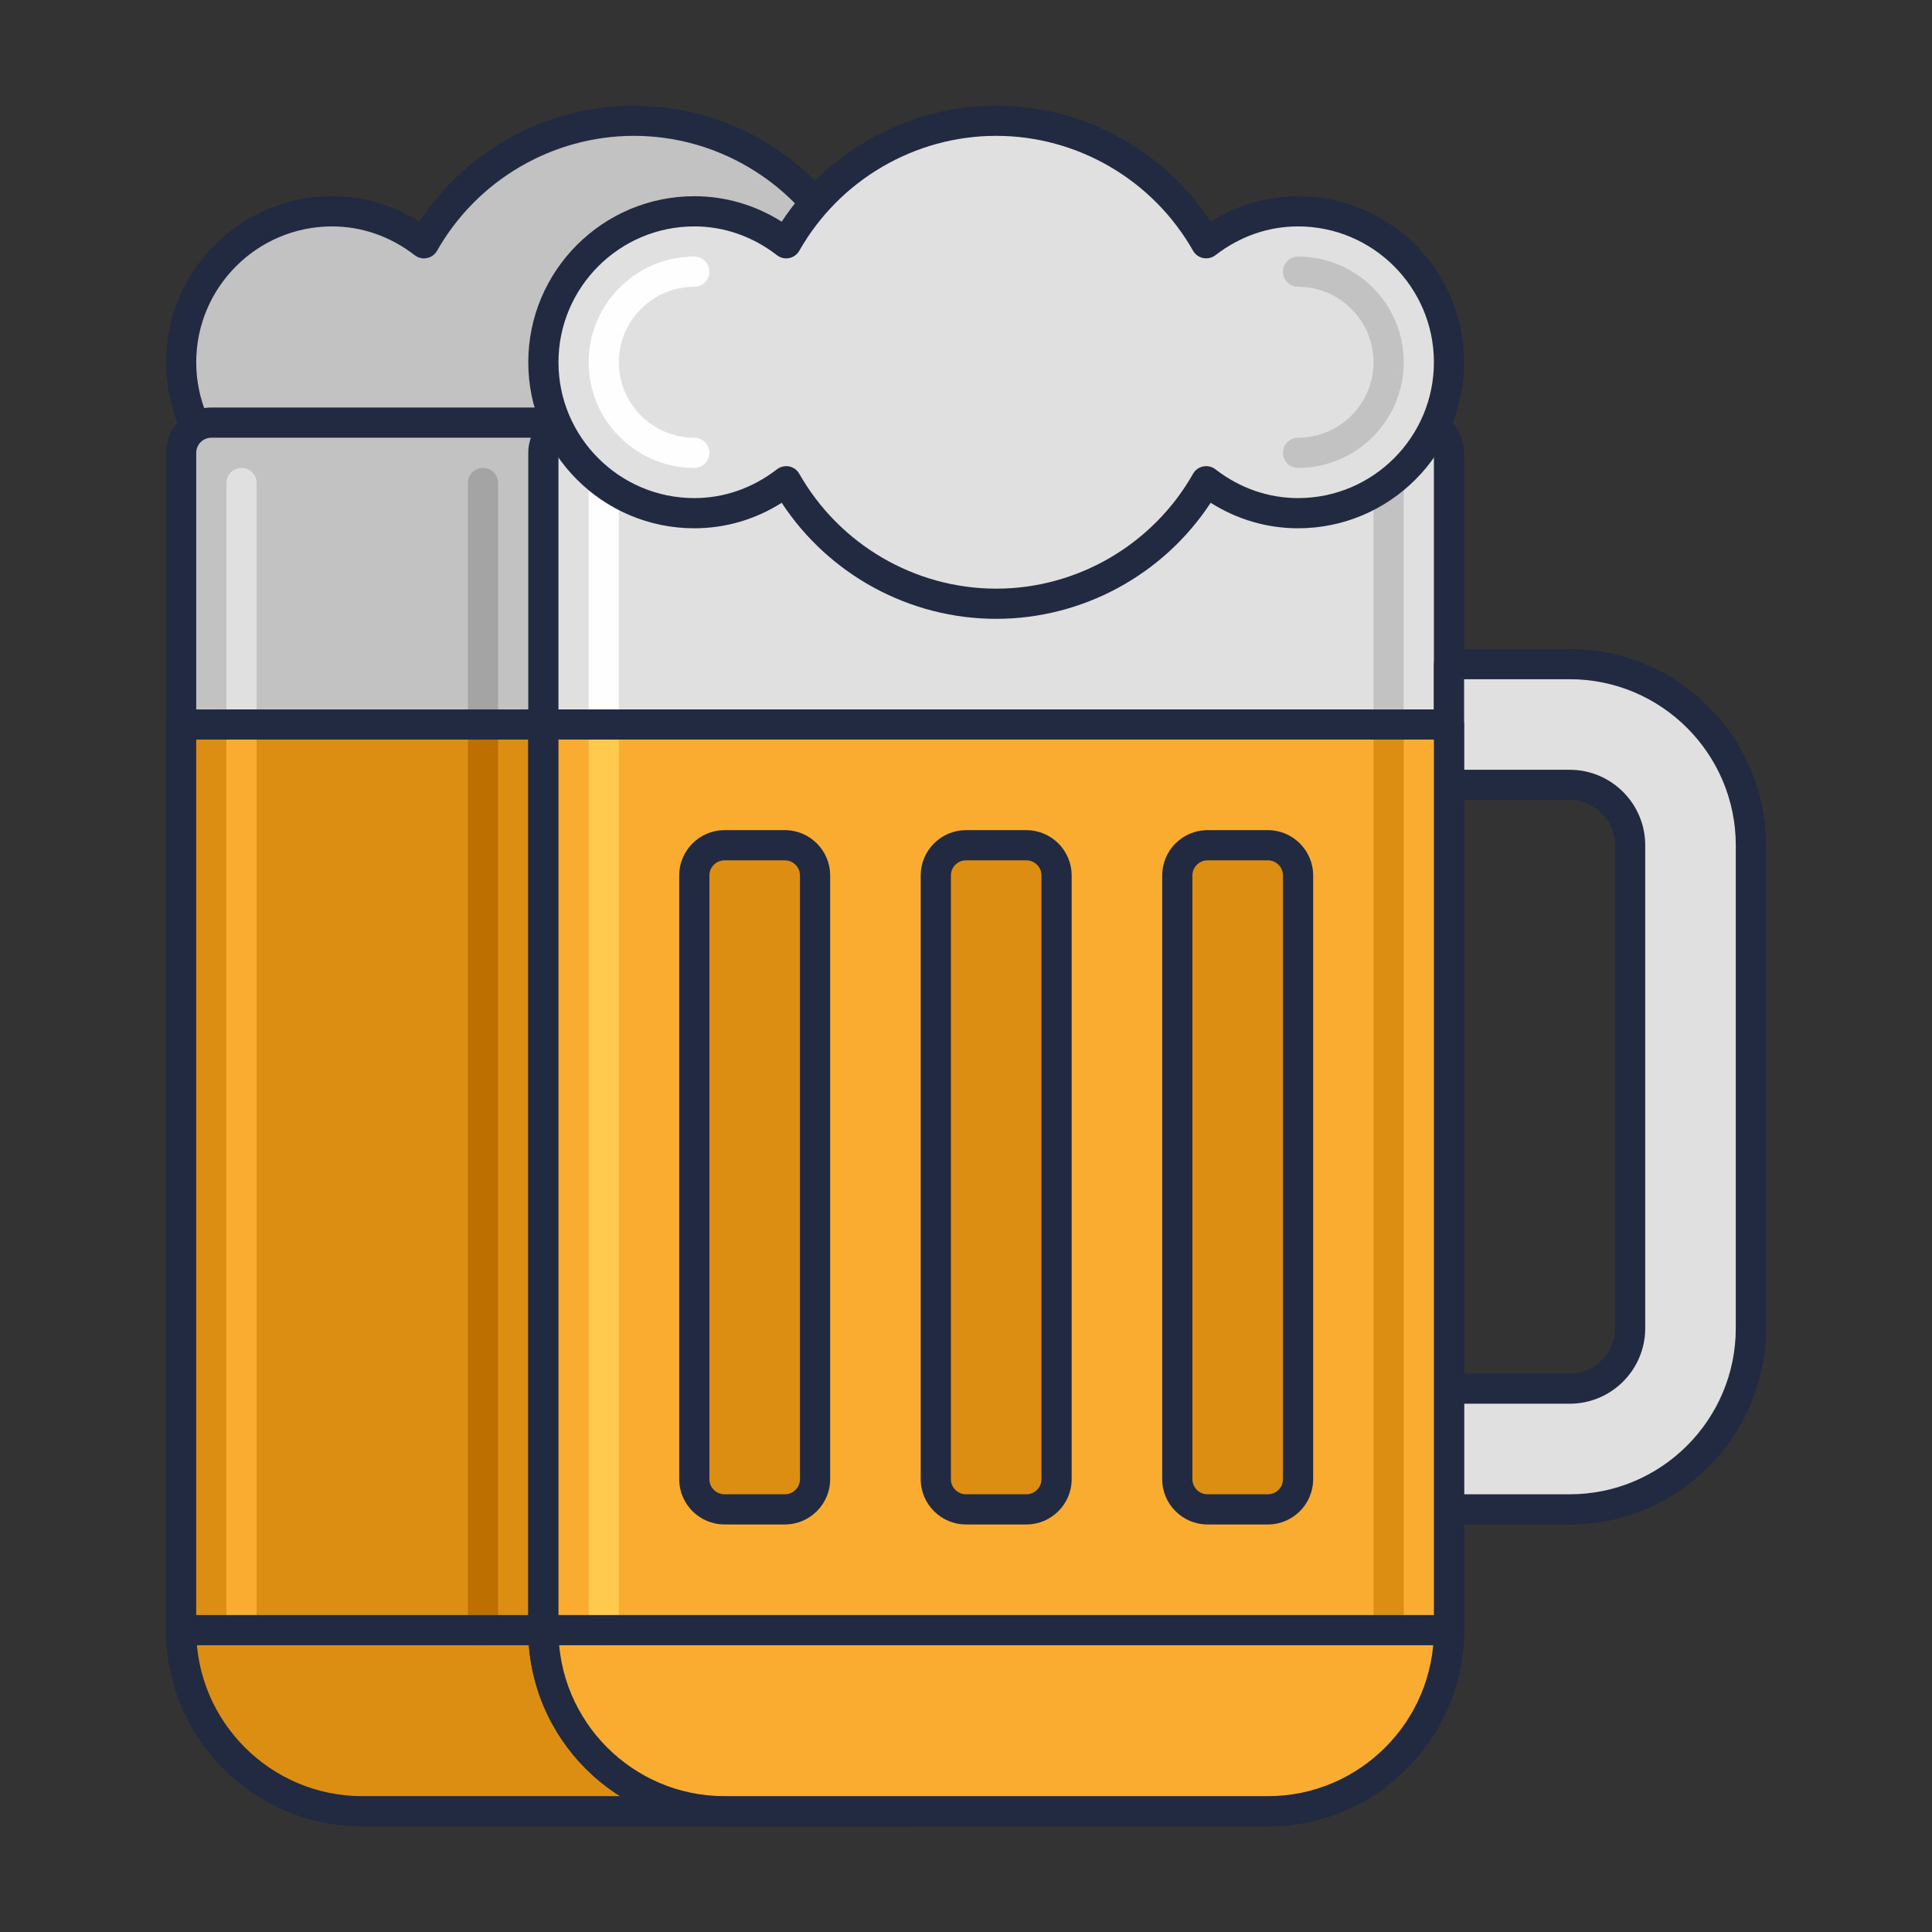 <svg id="Icon_Set" enable-background="new 0 0 64 64" height="512" viewBox="0 0 64 64" width="512" xmlns="http://www.w3.org/2000/svg"><rect x="0" y="0" width="64" height="64" fill="#333333" stroke="none"/><path d="m31 7c-1.151 0-2.198.405-3.043 1.058-1.375-2.421-3.973-4.058-6.957-4.058s-5.581 1.637-6.957 4.058c-.844-.653-1.892-1.058-3.043-1.058-2.761 0-5 2.239-5 5s2.239 5 5 5c1.151 0 2.198-.405 3.043-1.058 1.376 2.421 3.973 4.058 6.957 4.058s5.581-1.637 6.957-4.058c.845.653 1.892 1.058 3.043 1.058 2.761 0 5-2.239 5-5s-2.238-5-5-5z" fill="#c2c2c2"/><path d="m21 20.5c-2.866 0-5.541-1.46-7.105-3.844-.878.554-1.868.844-2.895.844-3.033 0-5.5-2.468-5.5-5.5s2.467-5.5 5.5-5.5c1.027 0 2.017.29 2.895.844 1.564-2.384 4.239-3.844 7.105-3.844s5.541 1.46 7.105 3.845c.878-.555 1.869-.845 2.895-.845 3.033 0 5.5 2.468 5.5 5.5s-2.467 5.5-5.5 5.5c-1.026 0-2.017-.29-2.895-.845-1.564 2.385-4.239 3.845-7.105 3.845zm-6.957-5.059c.033 0 .065.003.098.01.142.028.265.117.336.243 1.335 2.348 3.834 3.806 6.523 3.806 2.69 0 5.189-1.458 6.522-3.806.071-.126.194-.215.336-.243.143-.028.29.006.404.095.807.624 1.753.954 2.738.954 2.481 0 4.5-2.019 4.5-4.5s-2.019-4.5-4.5-4.5c-.985 0-1.931.33-2.737.954-.116.088-.263.123-.405.095s-.265-.117-.336-.243c-1.333-2.348-3.832-3.806-6.522-3.806-2.689 0-5.188 1.458-6.522 3.806-.071.126-.194.215-.336.243-.143.03-.29-.006-.404-.095-.806-.624-1.753-.954-2.738-.954-2.481 0-4.5 2.019-4.5 4.5s2.019 4.5 4.5 4.5c.985 0 1.932-.33 2.737-.954.089-.068.197-.105.306-.105z" fill="#212a41"/><path d="m30 60h-18c-3.314 0-6-2.686-6-6v-39c0-.552.448-1 1-1h28c.552 0 1 .448 1 1v39c0 3.314-2.686 6-6 6z" fill="#c2c2c2"/><path d="m30 60.5h-18c-3.584 0-6.5-2.916-6.5-6.5v-39c0-.827.673-1.5 1.5-1.5h28c.827 0 1.5.673 1.5 1.5v39c0 3.584-2.916 6.5-6.5 6.5zm-23-46c-.276 0-.5.225-.5.5v39c0 3.032 2.467 5.5 5.5 5.5h18c3.033 0 5.5-2.468 5.5-5.5v-39c0-.275-.224-.5-.5-.5z" fill="#212a41"/><path d="m30 60h-18c-3.314 0-6-2.686-6-6v-30h30v30c0 3.314-2.686 6-6 6z" fill="#db8e11"/><path d="m16 54.5c-.276 0-.5-.224-.5-.5v-30c0-.276.224-.5.5-.5s.5.224.5.5v30c0 .276-.224.5-.5.5z" fill="#bd7000"/><path d="m8 54.5c-.276 0-.5-.224-.5-.5v-30c0-.276.224-.5.5-.5s.5.224.5.5v30c0 .276-.224.5-.5.5z" fill="#f9ac2f"/><path d="m8 24.5c-.276 0-.5-.224-.5-.5v-8c0-.276.224-.5.5-.5s.5.224.5.5v8c0 .276-.224.5-.5.5z" fill="#e0e0e0"/><path d="m16 24.5c-.276 0-.5-.224-.5-.5v-8c0-.276.224-.5.5-.5s.5.224.5.5v8c0 .276-.224.5-.5.5z" fill="#a4a4a4"/><path d="m30 60.5h-18c-3.584 0-6.5-2.916-6.5-6.5v-30c0-.276.224-.5.5-.5h30c.276 0 .5.224.5.5v30c0 3.584-2.916 6.5-6.5 6.5zm-23.5-36v29.5c0 3.032 2.467 5.5 5.5 5.5h18c3.033 0 5.5-2.468 5.5-5.5v-29.5z" fill="#212a41"/><path d="m36 54.5h-30c-.276 0-.5-.224-.5-.5s.224-.5.5-.5h30c.276 0 .5.224.5.5s-.224.5-.5.5z" fill="#212a41"/><path d="m42 60h-18c-3.314 0-6-2.686-6-6v-39c0-.552.448-1 1-1h28c.552 0 1 .448 1 1v39c0 3.314-2.686 6-6 6z" fill="#e0e0e0"/><path d="m42 60.5h-18c-3.584 0-6.5-2.916-6.5-6.5v-39c0-.827.673-1.5 1.5-1.5h28c.827 0 1.5.673 1.5 1.5v39c0 3.584-2.916 6.5-6.5 6.5zm-23-46c-.276 0-.5.225-.5.5v39c0 3.032 2.467 5.5 5.5 5.5h18c3.033 0 5.5-2.468 5.5-5.5v-39c0-.275-.224-.5-.5-.5z" fill="#212a41"/><path d="m52 50h-4v-4h4c1.103 0 2-.897 2-2v-16c0-1.103-.897-2-2-2h-4v-4h4c3.309 0 6 2.691 6 6v16c0 3.309-2.691 6-6 6z" fill="#e0e0e0"/><path d="m52 50.5h-4c-.276 0-.5-.224-.5-.5v-4c0-.276.224-.5.5-.5h4c.827 0 1.5-.673 1.5-1.5v-16c0-.827-.673-1.5-1.5-1.5h-4c-.276 0-.5-.224-.5-.5v-4c0-.276.224-.5.5-.5h4c3.584 0 6.5 2.916 6.5 6.5v16c0 3.584-2.916 6.5-6.5 6.5zm-3.5-1h3.5c3.033 0 5.5-2.468 5.5-5.5v-16c0-3.032-2.467-5.5-5.5-5.5h-3.5v3h3.5c1.378 0 2.5 1.121 2.5 2.5v16c0 1.379-1.122 2.5-2.5 2.5h-3.5z" fill="#212a41"/><path d="m42 60h-18c-3.314 0-6-2.686-6-6v-30h30v30c0 3.314-2.686 6-6 6z" fill="#f9ac2f"/><path d="m26 50h-2c-.552 0-1-.448-1-1v-20c0-.552.448-1 1-1h2c.552 0 1 .448 1 1v20c0 .552-.448 1-1 1z" fill="#db8e11"/><path d="m26 50.5h-2c-.827 0-1.5-.673-1.5-1.5v-20c0-.827.673-1.5 1.5-1.5h2c.827 0 1.5.673 1.5 1.5v20c0 .827-.673 1.5-1.5 1.5zm-2-22c-.276 0-.5.225-.5.5v20c0 .275.224.5.5.5h2c.276 0 .5-.225.5-.5v-20c0-.275-.224-.5-.5-.5z" fill="#212a41"/><path d="m34 50h-2c-.552 0-1-.448-1-1v-20c0-.552.448-1 1-1h2c.552 0 1 .448 1 1v20c0 .552-.448 1-1 1z" fill="#db8e11"/><path d="m34 50.5h-2c-.827 0-1.5-.673-1.5-1.5v-20c0-.827.673-1.5 1.5-1.5h2c.827 0 1.5.673 1.5 1.5v20c0 .827-.673 1.5-1.5 1.5zm-2-22c-.276 0-.5.225-.5.5v20c0 .275.224.5.5.5h2c.276 0 .5-.225.5-.5v-20c0-.275-.224-.5-.5-.5z" fill="#212a41"/><path d="m42 50h-2c-.552 0-1-.448-1-1v-20c0-.552.448-1 1-1h2c.552 0 1 .448 1 1v20c0 .552-.448 1-1 1z" fill="#db8e11"/><path d="m42 50.5h-2c-.827 0-1.5-.673-1.5-1.5v-20c0-.827.673-1.5 1.5-1.5h2c.827 0 1.5.673 1.5 1.5v20c0 .827-.673 1.5-1.5 1.5zm-2-22c-.276 0-.5.225-.5.5v20c0 .275.224.5.5.5h2c.276 0 .5-.225.5-.5v-20c0-.275-.224-.5-.5-.5z" fill="#212a41"/><path d="m46 54.5c-.276 0-.5-.224-.5-.5v-30c0-.276.224-.5.5-.5s.5.224.5.5v30c0 .276-.224.5-.5.5z" fill="#db8e11"/><path d="m20 54.5c-.276 0-.5-.224-.5-.5v-30c0-.276.224-.5.5-.5s.5.224.5.5v30c0 .276-.224.5-.5.5z" fill="#ffca4d"/><path d="m46 24.5c-.276 0-.5-.224-.5-.5v-8c0-.276.224-.5.5-.5s.5.224.5.5v8c0 .276-.224.5-.5.5z" fill="#c2c2c2"/><path d="m20 24.5c-.276 0-.5-.224-.5-.5v-8c0-.276.224-.5.5-.5s.5.224.5.5v8c0 .276-.224.5-.5.5z" fill="#fefefe"/><path d="m43 7c-1.151 0-2.198.405-3.043 1.058-1.375-2.421-3.973-4.058-6.957-4.058s-5.581 1.637-6.957 4.058c-.844-.653-1.892-1.058-3.043-1.058-2.761 0-5 2.239-5 5s2.239 5 5 5c1.151 0 2.198-.405 3.043-1.058 1.376 2.421 3.973 4.058 6.957 4.058s5.581-1.637 6.957-4.058c.845.653 1.892 1.058 3.043 1.058 2.761 0 5-2.239 5-5s-2.238-5-5-5z" fill="#e0e0e0"/><path d="m33 20.5c-2.866 0-5.541-1.46-7.105-3.844-.878.554-1.868.844-2.895.844-3.033 0-5.5-2.468-5.5-5.5s2.467-5.5 5.5-5.5c1.027 0 2.017.29 2.895.844 1.564-2.384 4.239-3.844 7.105-3.844s5.541 1.46 7.105 3.845c.878-.555 1.869-.845 2.895-.845 3.033 0 5.5 2.468 5.5 5.5s-2.467 5.5-5.5 5.5c-1.026 0-2.017-.29-2.895-.845-1.564 2.385-4.239 3.845-7.105 3.845zm-6.957-5.059c.033 0 .065.003.098.01.142.028.265.117.336.243 1.335 2.348 3.834 3.806 6.523 3.806 2.69 0 5.189-1.458 6.522-3.806.071-.126.194-.215.336-.243.143-.028.29.006.404.095.807.624 1.753.954 2.738.954 2.481 0 4.5-2.019 4.5-4.5s-2.019-4.5-4.5-4.5c-.985 0-1.931.33-2.737.954-.116.088-.263.123-.405.095s-.265-.117-.336-.243c-1.333-2.348-3.832-3.806-6.522-3.806-2.689 0-5.188 1.458-6.522 3.806-.071.126-.194.215-.336.243-.143.03-.289-.006-.404-.095-.806-.624-1.753-.954-2.738-.954-2.481 0-4.5 2.019-4.5 4.5s2.019 4.5 4.5 4.5c.985 0 1.932-.33 2.737-.954.089-.068.197-.105.306-.105z" fill="#212a41"/><path d="m23 15.5c-1.93 0-3.5-1.57-3.5-3.5s1.57-3.5 3.5-3.5c.276 0 .5.224.5.5s-.224.5-.5.5c-1.378 0-2.5 1.121-2.5 2.5s1.122 2.5 2.5 2.5c.276 0 .5.224.5.5s-.224.5-.5.5z" fill="#fefefe"/><path d="m43 15.5c-.276 0-.5-.224-.5-.5s.224-.5.5-.5c1.378 0 2.5-1.121 2.5-2.5s-1.122-2.5-2.5-2.5c-.276 0-.5-.224-.5-.5s.224-.5.5-.5c1.93 0 3.5 1.57 3.5 3.5s-1.57 3.5-3.5 3.5z" fill="#c2c2c2"/><g fill="#212a41"><path d="m42 60.5h-18c-3.584 0-6.5-2.916-6.5-6.5v-30c0-.276.224-.5.5-.5h30c.276 0 .5.224.5.5v30c0 3.584-2.916 6.5-6.5 6.5zm-23.5-36v29.5c0 3.032 2.467 5.5 5.5 5.5h18c3.033 0 5.5-2.468 5.5-5.5v-29.5z"/><path d="m48 54.5h-30c-.276 0-.5-.224-.5-.5s.224-.5.5-.5h30c.276 0 .5.224.5.5s-.224.5-.5.5z"/></g></svg>